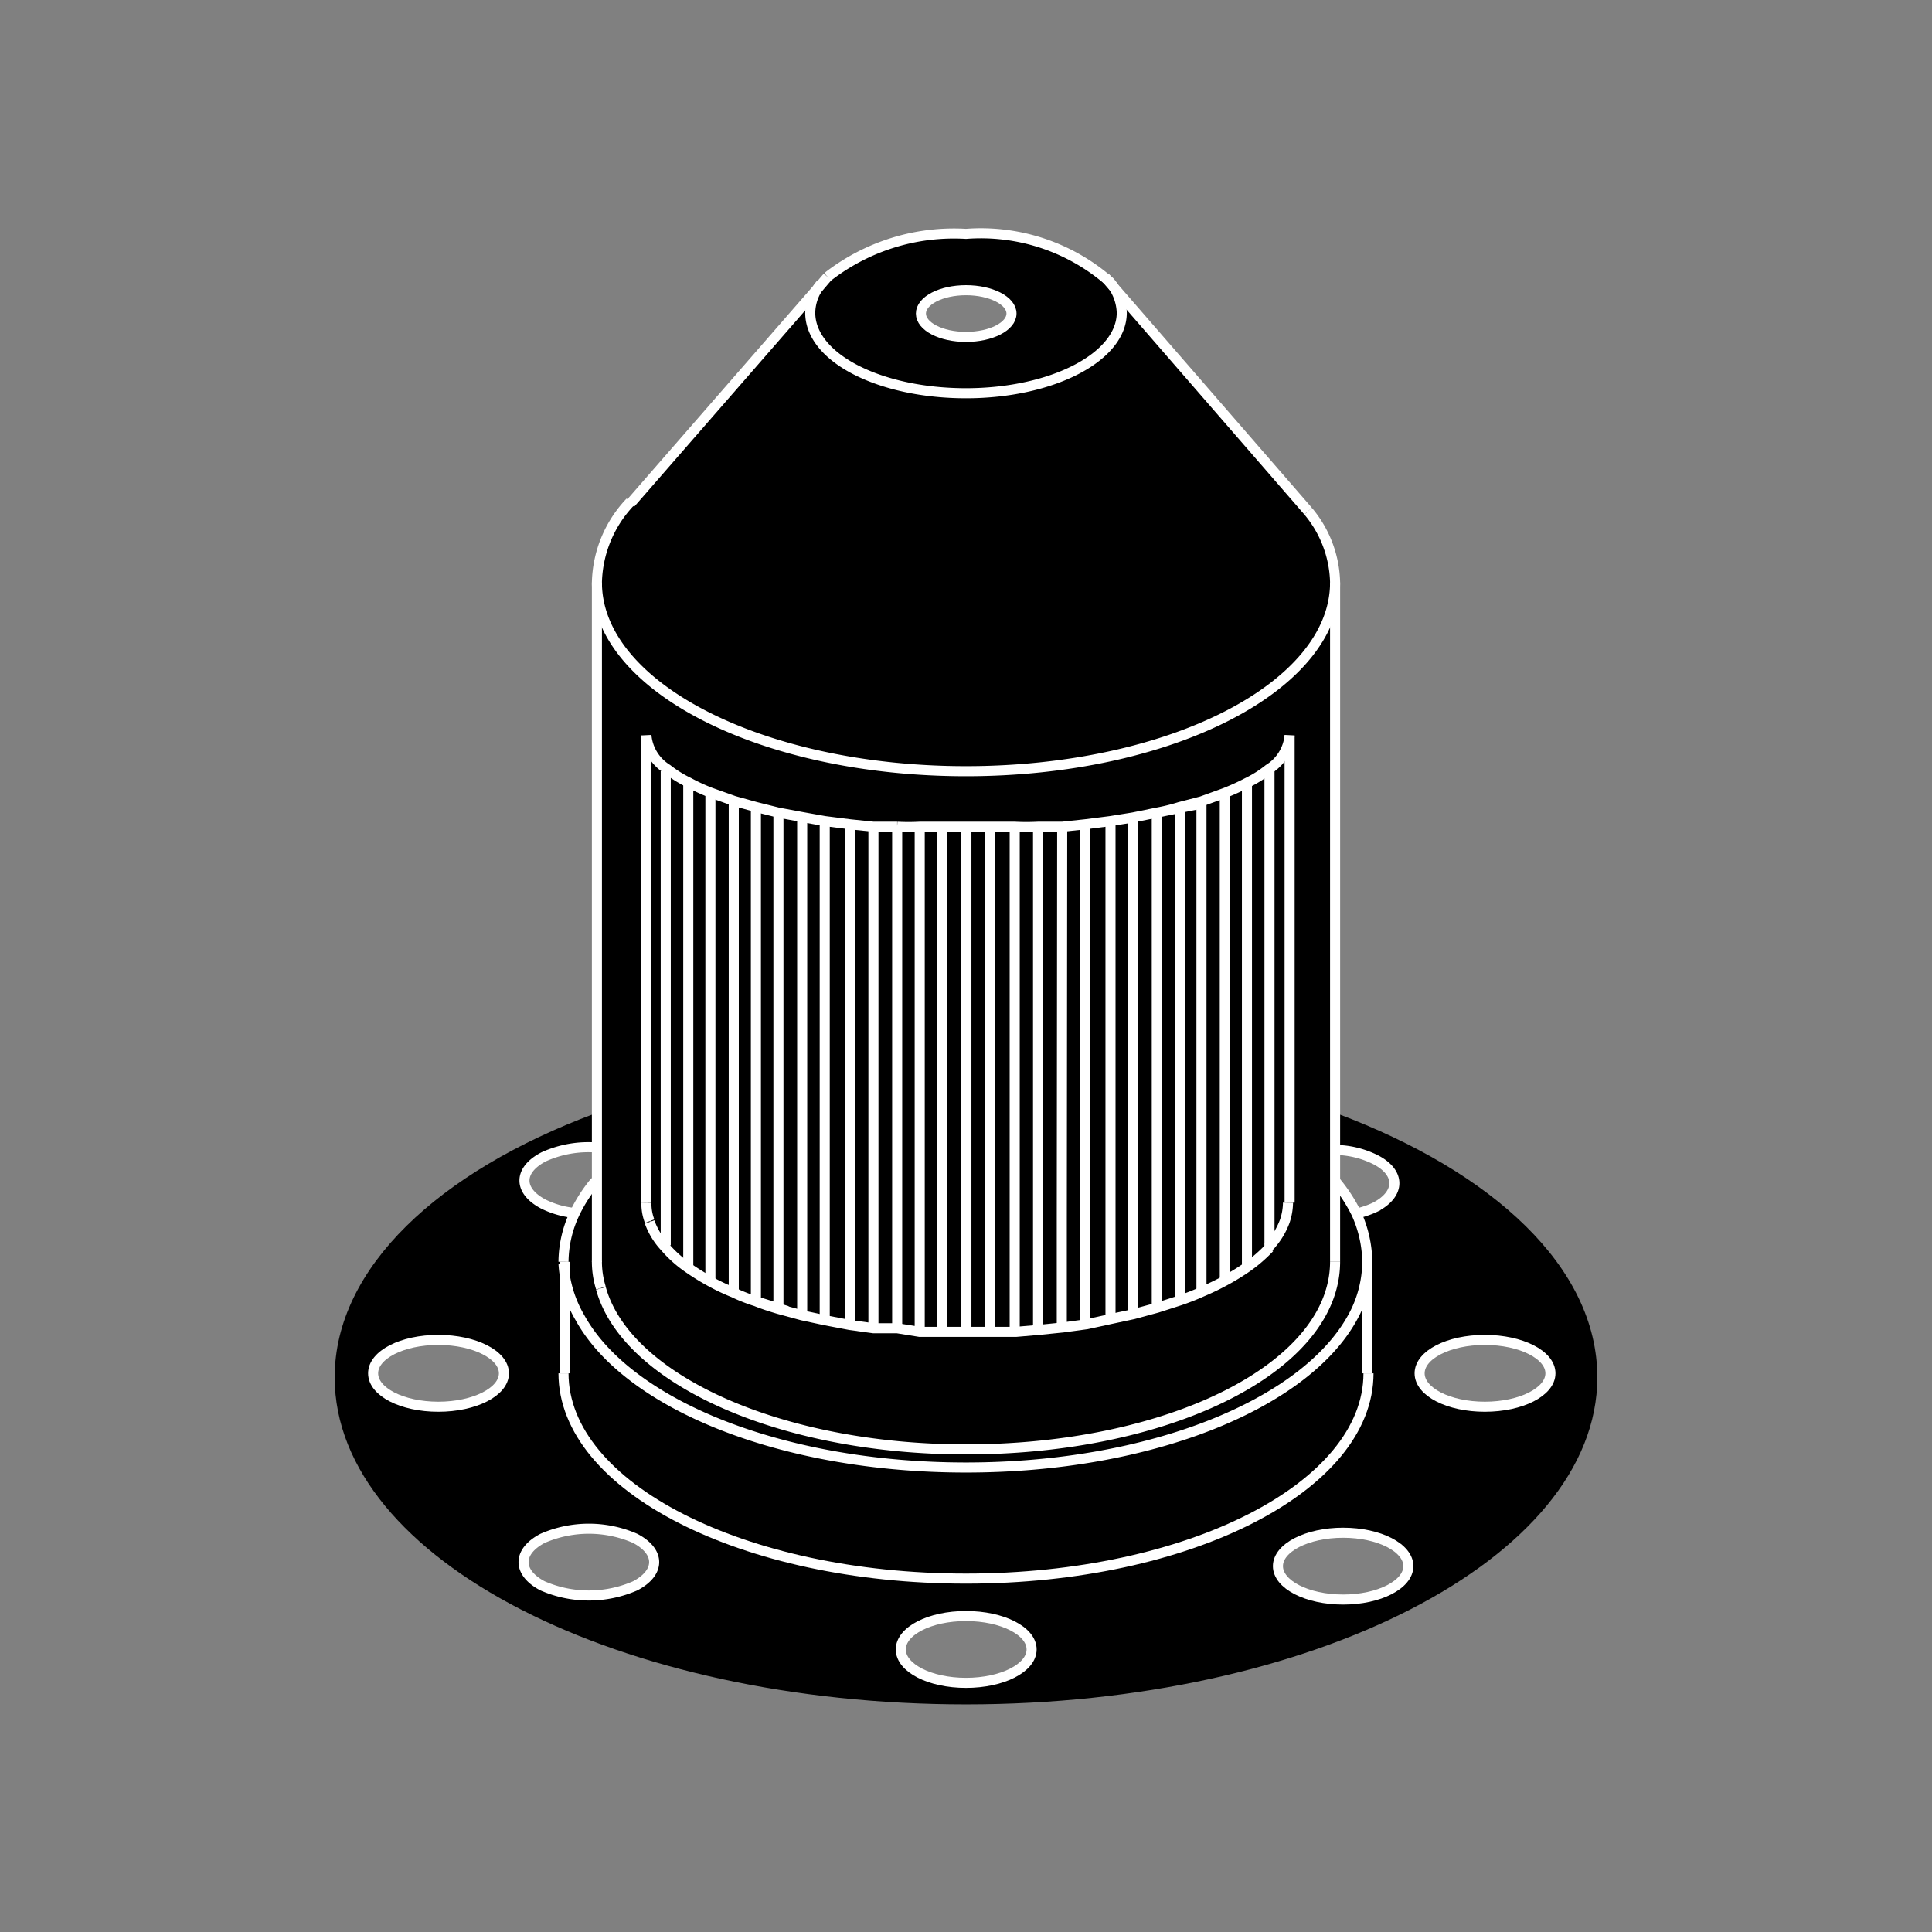 <svg id="Ebene_1" data-name="Ebene 1" xmlns="http://www.w3.org/2000/svg" viewBox="0 0 48 48"><rect x="0" y="0" width="48" height="48" fill="#808080" stroke="none"/><defs><style>.cls-1,.cls-2{fill:none;stroke-miterlimit:10;stroke-width:0.25px;}.cls-1{stroke:#000;}.cls-2{stroke:#fff;}</style></defs><title>mechanical_chuck</title><path d="M24,19.16c5.07,0,9.17-2.1,9.17-4.69V31.35a2.5,2.5,0,0,1-.09.66c-.62,2.29-4.45,4-9.08,4s-8.45-1.75-9.07-4a2.18,2.18,0,0,1-.1-.67V14.47C14.83,17.06,18.94,19.16,24,19.16Zm3,1.32-.57.06-.6,0a5.49,5.49,0,0,1-.58,0l-.61,0H23.4l-.55,0a5.12,5.12,0,0,1-.56,0l-.59,0-.58-.06-.63-.08-.56-.1-.59-.11-.56-.14-.54-.15-.59-.21a4.56,4.56,0,0,1-.54-.25,2.85,2.85,0,0,1-.53-.33,1.1,1.1,0,0,1-.52-.84V29.88a1.21,1.21,0,0,0,.08.46,1.79,1.79,0,0,0,.38.62,3,3,0,0,0,.58.52,5.74,5.74,0,0,0,.55.34,5,5,0,0,0,.57.27,4.08,4.08,0,0,0,.56.22c.17.07.36.13.56.19l.59.16.56.12.63.12.58.08.59.06.56.05.55,0h1.2l.61,0,.58-.05.59-.06L27,32.9l.63-.12.56-.12.59-.16.56-.18a6,6,0,0,0,.56-.22,6.27,6.27,0,0,0,.58-.28,5.74,5.74,0,0,0,.55-.34,3.64,3.64,0,0,0,.54-.47h0a1.84,1.84,0,0,0,.42-.66,1.48,1.48,0,0,0,.08-.46V18.27a1.1,1.1,0,0,1-.52.84,2.78,2.78,0,0,1-.54.34,5.65,5.65,0,0,1-.55.25l-.58.21-.54.14a4.75,4.75,0,0,1-.57.14l-.59.12-.56.09Z"/><path d="M21.7,31.49V33h0l-.58-.08h0V20.48l.58.06v11Z"/><path d="M36.89,35c.9,0,1.63-.37,1.63-.83s-.73-.83-1.63-.83-1.62.37-1.62.83S36,35,36.89,35ZM32.22,39.5a2.8,2.8,0,0,0,2.3,0c.64-.32.64-.85,0-1.17a2.8,2.8,0,0,0-2.3,0C31.59,38.65,31.59,39.18,32.22,39.5Zm7.34-5.28c0,4.4-7,8-15.56,8v-.38c.9,0,1.63-.37,1.63-.83s-.73-.83-1.63-.83v-.93c5.51,0,10-2.28,10-5.1V31.35a3,3,0,0,0-.27-1.2,2.16,2.16,0,0,0,.47-.16c.63-.33.63-.86,0-1.18a2.3,2.3,0,0,0-1-.24v-.79C37,29.23,39.56,31.57,39.56,34.22Z"/><path d="M24.6,32.11v1H24V20.64h.59V32.11Z"/><path d="M28.74,31.59V20.19a4.75,4.75,0,0,0,.57-.14V32.32l-.56.18v-.91Z"/><path d="M17.1,30.63v.85a3,3,0,0,1-.58-.52l0,0V19.16l0-.05a2.85,2.85,0,0,0,.53.33h0V30.63Z"/><path d="M24,36.05c4.63,0,8.46-1.75,9.08-4a2.5,2.5,0,0,0,.09-.66v-2a4,4,0,0,1,.53.81,3,3,0,0,1,.27,1.2,2.89,2.89,0,0,1-.37,1.39c-1.18,2.14-5,3.72-9.6,3.72s-8.41-1.58-9.59-3.72A3,3,0,0,1,14,31.39v0a2.86,2.86,0,0,1,.28-1.21,3.79,3.79,0,0,1,.51-.79v2a2.18,2.18,0,0,0,.1.67C15.55,34.3,19.38,36.05,24,36.05Z"/><path d="M28.15,30v-9.7l.59-.12V32.5l-.59.16V30Z"/><path d="M18.78,31.44v.87a4.08,4.08,0,0,1-.56-.22h0V19.9l.54.15V31.44Z"/><path d="M29.31,31.41V20.05l.54-.14V32.05l0,.05a6,6,0,0,1-.56.22v-.91Z"/><path d="M18.23,29.51v2.57h0a5,5,0,0,1-.57-.27V19.69l.59.21v9.61Z"/><path d="M28.16,32.66l-.56.12V20.4l.56-.09V32.66Z"/><path d="M26.38,30.3V20.54l.57-.06V32.9l-.59.08V30.3Z"/><path d="M25.21,20.64V33.09l-.61,0V20.63l.61,0Z"/><path d="M20.49,31.31v1.47l-.56-.12V20.3l.56.1V31.31Z"/><path d="M17.65,19.69V31.82a5.74,5.74,0,0,1-.55-.34v-12h0A4.56,4.56,0,0,0,17.65,19.69Z"/><path d="M16.54,30.1v.84l0,0a1.79,1.79,0,0,1-.38-.62,1.21,1.21,0,0,1-.08-.46V18.27a1.1,1.1,0,0,0,.52.84l0,.05V30.1Z"/><path d="M10.89,33.29c-.9,0-1.62.37-1.62.83S10,35,10.89,35s1.63-.37,1.63-.83S11.79,33.29,10.89,33.29Zm4.89,6.11c.63-.33.63-.85,0-1.18a2.88,2.88,0,0,0-2.3,0c-.63.33-.63.85,0,1.18A2.88,2.88,0,0,0,15.78,39.4ZM14,34.12c0,2.82,4.46,5.1,10,5.1v.93c-.9,0-1.62.37-1.62.83s.72.83,1.62.83v.38c-8.59,0-15.56-3.57-15.56-8,0-2.64,2.52-5,6.39-6.44v.73a2.69,2.69,0,0,0-1.32.23c-.64.33-.64.85,0,1.18a2.25,2.25,0,0,0,.81.22A2.86,2.86,0,0,0,14,31.35v2.77Z"/><path d="M19.93,20.3V32.66l-.59-.16V20.2h0Z"/><path d="M21.12,31.42v1.47h0l-.63-.12V20.4l.63.08V31.42Z"/><path d="M26.39,20.54V33l-.59.06V20.58Z"/><path d="M32,30.34a1.84,1.84,0,0,1-.42.66V19.13l0,0a1.1,1.1,0,0,0,.52-.84V29.88A1.48,1.48,0,0,1,32,30.34Z"/><path d="M19.34,32.5c-.2-.06-.39-.12-.56-.19V20.05l.56.14h0V32.5Z"/><path d="M31,28.91V19.45a2.78,2.78,0,0,0,.54-.34l0,0V31h0a3.64,3.64,0,0,1-.54.47l0,0V28.91Z"/><path d="M23.4,32.28v.83l-.55,0V20.61l.55,0h0V32.28Z"/><path d="M24,36.46c4.57,0,8.42-1.58,9.6-3.72A2.89,2.89,0,0,0,34,31.35v2.77c0,2.82-4.46,5.1-10,5.1s-10-2.28-10-5.1V31.39a3,3,0,0,0,.37,1.35C15.59,34.88,19.44,36.46,24,36.46Z"/><path d="M24,9.77c2.14,0,3.87-.88,3.87-2a1.24,1.24,0,0,0-.3-.77l4.67,5.38.26.3a2.85,2.85,0,0,1,.67,1.77c0,2.59-4.1,4.69-9.17,4.69s-9.17-2.1-9.17-4.69a3,3,0,0,1,.83-2l4.73-5.43a1.15,1.15,0,0,0-.26.71C20.13,8.89,21.86,9.77,24,9.77Z"/><path d="M29.85,31.19V19.91l.58-.21V31.79l0,0a6.27,6.27,0,0,1-.58.28l0-.05Z"/><path d="M25.13,7.79c0-.32-.51-.58-1.13-.58s-1.12.26-1.12.58.5.58,1.12.58S25.13,8.11,25.13,7.79ZM24,5.81A4.85,4.85,0,0,1,27.57,7a1.24,1.24,0,0,1,.3.77c0,1.1-1.73,2-3.87,2s-3.87-.88-3.87-2a1.15,1.15,0,0,1,.26-.71l.17-.2A5.11,5.11,0,0,1,24,5.81Z"/><path d="M25.79,31.52V33l-.58.05V20.61a5.49,5.49,0,0,0,.58,0V31.52Z"/><path d="M30.43,29.22V19.7a5.65,5.65,0,0,0,.55-.25v12l0,0a5.74,5.74,0,0,1-.55.34l0,0V29.22Z"/><path d="M24,30.52v2.6H23.4V20.64H24Z"/><path d="M27,30.24V20.48l.63-.08V32.78L27,32.9V30.24Z"/><path d="M22.85,33.09,22.29,33h0V20.58a5.12,5.12,0,0,0,.56,0V33.09Z"/><path d="M22.29,33,21.7,33h0V20.54l.59,0V33Z"/><path class="cls-1" d="M33.17,27.78c3.87,1.45,6.39,3.79,6.39,6.44,0,4.4-7,8-15.56,8s-15.56-3.57-15.56-8c0-2.64,2.52-5,6.39-6.44"/><path class="cls-2" d="M12.52,34.12c0,.46-.73.83-1.63.83s-1.62-.37-1.62-.83.72-.83,1.62-.83S12.52,33.66,12.52,34.12Z"/><path class="cls-2" d="M38.52,34.12c0,.46-.73.83-1.63.83s-1.62-.37-1.62-.83.72-.83,1.62-.83S38.52,33.66,38.52,34.12Z"/><path class="cls-2" d="M24,40.15c.9,0,1.63.37,1.63.83s-.73.83-1.63.83-1.62-.37-1.62-.83S23.1,40.15,24,40.15Z"/><path class="cls-2" d="M15.78,38.22c.63.33.63.85,0,1.18a2.88,2.88,0,0,1-2.3,0c-.63-.33-.63-.85,0-1.18A2.88,2.88,0,0,1,15.78,38.22Z"/><path class="cls-2" d="M33.17,28.57a2.3,2.3,0,0,1,1,.24c.63.32.63.85,0,1.18a2.16,2.16,0,0,1-.47.16"/><ellipse class="cls-2" cx="33.37" cy="38.91" rx="1.62" ry="0.83"/><path class="cls-2" d="M14.32,30.14a2.25,2.25,0,0,1-.81-.22c-.64-.33-.64-.85,0-1.18a2.69,2.69,0,0,1,1.32-.23"/><path class="cls-2" d="M14,34.12c0,2.82,4.46,5.1,10,5.1s10-2.28,10-5.1"/><path class="cls-2" d="M33.17,31.35a2.5,2.5,0,0,1-.09.66c-.62,2.29-4.45,4-9.08,4s-8.45-1.75-9.07-4"/><path class="cls-2" d="M14.93,32a2.18,2.18,0,0,1-.1-.67"/><path class="cls-2" d="M14,31.35a2.86,2.86,0,0,1,.28-1.21,3.79,3.79,0,0,1,.51-.79"/><path class="cls-2" d="M33.17,29.34a4,4,0,0,1,.53.81,3,3,0,0,1,.27,1.2,2.89,2.89,0,0,1-.37,1.39c-1.18,2.14-5,3.72-9.6,3.72s-8.41-1.58-9.59-3.72A3,3,0,0,1,14,31.39"/><polyline class="cls-2" points="14.04 34.12 14.04 31.39 14.04 31.35"/><line class="cls-2" x1="33.97" y1="34.12" x2="33.97" y2="31.35"/><path class="cls-2" d="M32.5,12.7a2.85,2.85,0,0,1,.67,1.77c0,2.59-4.1,4.69-9.17,4.69s-9.17-2.1-9.17-4.69a3,3,0,0,1,.83-2"/><polyline class="cls-2" points="33.17 31.35 33.17 30.23 33.17 29.34 33.17 28.57 33.17 27.78 33.17 14.47"/><polyline class="cls-2" points="14.83 14.47 14.83 27.78 14.83 28.51 14.83 29.35 14.83 30.15 14.83 31.35"/><path class="cls-2" d="M20.56,6.88A5.11,5.11,0,0,1,24,5.81,4.85,4.85,0,0,1,27.57,7a1.24,1.24,0,0,1,.3.77c0,1.1-1.73,2-3.87,2s-3.87-.88-3.87-2a1.15,1.15,0,0,1,.26-.71"/><polyline class="cls-2" points="15.66 12.51 20.39 7.08 20.56 6.88"/><polyline class="cls-2" points="32.5 12.7 32.24 12.4 27.57 7.02 27.45 6.88"/><path class="cls-2" d="M25.13,7.79c0,.32-.51.58-1.13.58s-1.12-.26-1.12-.58.5-.58,1.12-.58S25.13,7.47,25.13,7.79Z"/><path class="cls-2" d="M31.54,31a3.64,3.64,0,0,1-.54.47,5.74,5.74,0,0,1-.55.34,6.27,6.27,0,0,1-.58.28,6,6,0,0,1-.56.22l-.56.18-.59.16-.56.12L27,32.9l-.59.08-.59.06-.58.05-.61,0H23.4l-.55,0L22.29,33,21.7,33l-.58-.08-.63-.12-.56-.12-.59-.16c-.2-.06-.39-.12-.56-.19a4.08,4.08,0,0,1-.56-.22,5,5,0,0,1-.57-.27,5.74,5.74,0,0,1-.55-.34,3,3,0,0,1-.58-.52,1.79,1.79,0,0,1-.38-.62"/><path class="cls-2" d="M32,29.88a1.48,1.48,0,0,1-.08.46,1.84,1.84,0,0,1-.42.66"/><path class="cls-2" d="M16.14,30.34a1.21,1.21,0,0,1-.08-.46"/><path class="cls-2" d="M16.06,18.27a1.1,1.1,0,0,0,.52.84,2.85,2.85,0,0,0,.53.33,4.56,4.56,0,0,0,.54.25l.59.21.54.15.56.14.59.11.56.1.63.08.58.06.59,0a5.12,5.12,0,0,0,.56,0l.55,0h1.2l.61,0a5.49,5.49,0,0,0,.58,0l.6,0,.57-.06.63-.08.56-.09.59-.12a4.75,4.75,0,0,0,.57-.14l.54-.14.58-.21a5.65,5.65,0,0,0,.55-.25,2.78,2.78,0,0,0,.54-.34,1.1,1.1,0,0,0,.52-.84"/><polyline class="cls-2" points="32.04 29.88 32.04 29.11 32.04 28.5 32.04 27.97 32.04 27.43 32.04 18.27"/><polyline class="cls-2" points="16.06 18.27 16.06 27.43 16.06 27.93 16.06 28.51 16.06 29.06 16.06 29.88"/><polyline class="cls-2" points="16.54 19.16 16.54 28.45 16.54 28.96 16.54 29.54 16.54 30.1 16.54 30.94"/><polyline class="cls-2" points="17.1 19.45 17.1 28.94 17.1 29.46 17.1 30.06 17.1 30.63 17.1 31.48"/><polyline class="cls-2" points="17.65 19.66 17.65 19.69 17.65 29.25 17.65 29.78 17.65 30.38 17.65 30.96 17.65 31.82"/><polyline class="cls-2" points="18.23 19.93 18.23 29.51 18.23 30.04 18.23 30.64 18.23 31.22 18.23 32.08"/><polyline class="cls-2" points="18.78 20 18.78 20.05 18.78 29.71 18.78 30.24 18.78 30.86 18.78 31.44 18.78 32.31"/><polyline class="cls-2" points="19.34 20.2 19.34 29.9 19.34 30.43 19.34 31.04 19.34 31.62 19.34 32.5"/><polyline class="cls-2" points="19.93 20.27 19.93 20.3 19.93 30.04 19.93 30.57 19.93 31.19 19.93 31.78 19.93 32.66"/><polyline class="cls-2" points="20.49 20.39 20.49 20.4 20.49 30.16 20.49 30.7 20.49 31.31 20.49 31.9 20.49 32.78"/><polyline class="cls-2" points="21.12 20.47 21.12 20.48 21.12 30.26 21.12 30.8 21.12 31.42 21.12 32.01 21.12 32.89"/><polyline class="cls-2" points="21.7 20.47 21.7 20.54 21.7 30.33 21.7 30.87 21.7 31.49 21.7 32.09 21.7 32.97"/><polyline class="cls-2" points="22.29 20.51 22.29 20.58 22.29 30.38 22.29 30.92 22.29 31.55 22.29 32.14 22.29 33.03"/><polyline class="cls-2" points="31.54 31.01 31.54 31 31.54 30.17 31.54 29.6 31.54 29.01 31.54 28.5 31.54 19.13"/><polyline class="cls-2" points="30.98 31.46 30.98 30.6 30.98 30.03 30.98 29.43 30.98 28.91 30.98 19.45 30.98 19.42"/><polyline class="cls-2" points="30.43 31.79 30.43 30.93 30.43 30.35 30.43 29.75 30.43 29.22 30.43 19.7 30.43 19.63"/><polyline class="cls-2" points="29.85 32.05 29.85 31.19 29.85 30.61 29.85 30.01 29.85 29.48 29.85 19.91"/><polyline class="cls-2" points="29.31 32.29 29.31 31.41 29.31 30.83 29.31 30.22 29.31 29.68 29.31 20.05 29.31 19.98"/><polyline class="cls-2" points="28.74 32.47 28.74 31.59 28.74 31.01 28.74 30.4 28.74 29.87 28.74 20.19 28.74 20.17"/><polyline class="cls-2" points="28.15 32.63 28.15 31.75 28.15 31.16 28.15 30.54 28.15 30.01 28.15 20.31 28.15 20.24"/><polyline class="cls-2" points="27.59 32.75 27.59 31.87 27.59 31.28 27.59 30.67 27.59 30.13 27.59 20.4 27.59 20.36"/><polyline class="cls-2" points="26.96 32.87 26.96 31.98 26.96 31.39 26.96 30.77 26.96 30.24 26.96 20.48 26.96 20.44"/><polyline class="cls-2" points="26.38 32.95 26.38 32.06 26.38 31.47 26.38 30.84 26.38 30.3 26.39 20.54 26.39 20.44"/><polyline class="cls-2" points="25.79 33.01 25.79 32.11 25.79 31.52 25.79 30.9 25.79 30.36 25.79 20.58 25.79 20.48"/><polyline class="cls-2" points="22.85 20.64 22.85 30.52 22.85 31.06 22.85 31.68 22.85 32.28 22.85 33.09 22.85 33.17"/><polyline class="cls-2" points="25.21 20.64 25.21 30.52 25.21 31.06 25.21 31.68 25.21 32.28 25.21 33.09 25.21 33.17"/><polyline class="cls-2" points="23.4 20.64 23.4 30.52 23.4 31.06 23.4 31.68 23.4 32.28 23.4 33.11 23.4 33.17"/><polyline class="cls-2" points="24.6 20.48 24.6 20.63 24.6 30.36 24.6 30.9 24.6 31.52 24.6 32.11 24.6 33.01"/><polyline class="cls-2" points="24.01 20.64 24.01 30.52 24.01 31.06 24.01 31.68 24.01 32.28 24.01 33.12 24.01 33.17"/></svg>